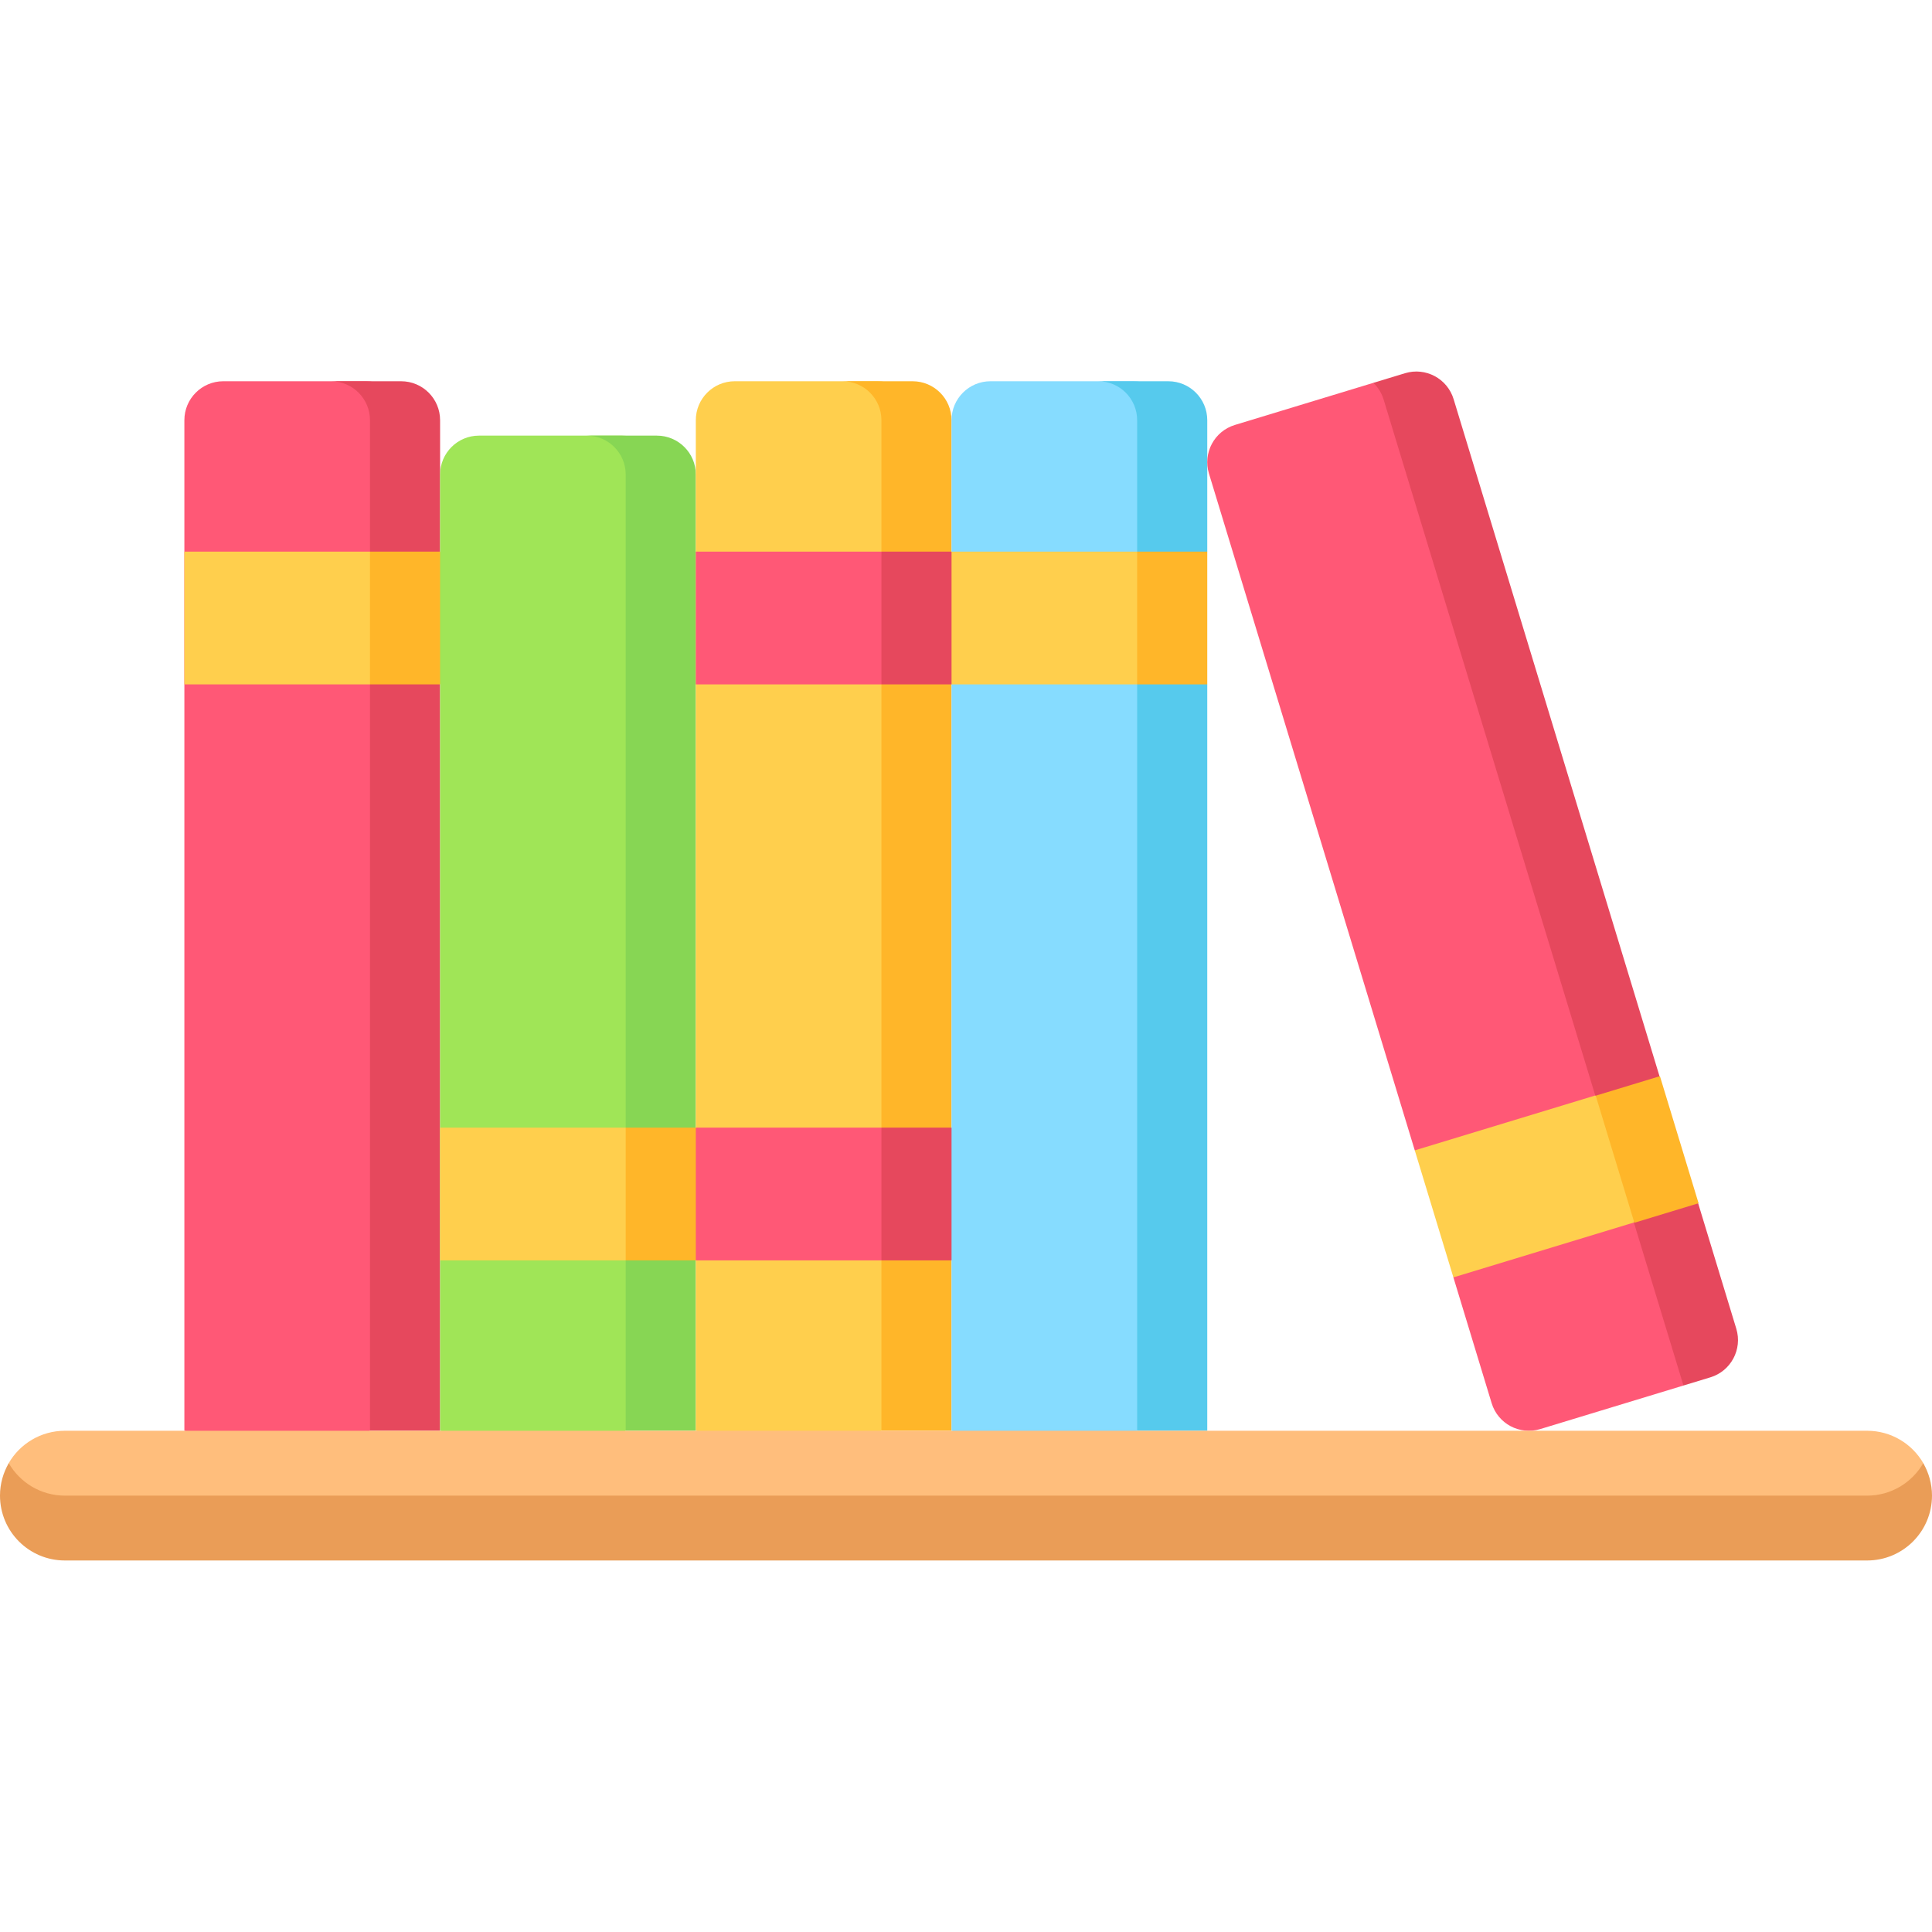 <svg id="Layer_1" enable-background="new 0 0 512 512" height="512" viewBox="0 0 512 512" width="512" xmlns="http://www.w3.org/2000/svg"><g><g><path d="m107.339 369.877-9.29 9.29-15.304 9.29-33.885-9.29v-267.811c0-5.701 4.622-10.323 10.322-10.323h28.544 9.29c5.701 0 10.323 4.622 10.323 10.323z" fill="#ff5876"/><path d="m106.306 101.034h-18.58c5.701 0 10.323 4.622 10.323 10.323v267.811h18.581v-197.798l-9.29-17.592 9.29-17.592v-34.829c-.001-5.702-4.623-10.323-10.324-10.323z" fill="#e6485d"/><path d="m175.108 369.877-9.29 9.29-15.304 9.29-33.884-9.29v-197.797l-9.29-17.592 9.29-17.592v-20.419c0-5.701 4.621-10.323 10.323-10.323h28.543 9.29c5.701 0 10.323 4.622 10.323 10.323v244.11z" fill="#a0e557"/><path d="m174.076 115.444h-18.581c5.701 0 10.323 4.621 10.323 10.323v253.401h18.581v-45.152l-9.29-17.592 9.29-17.592v-173.066c-.001-5.701-4.622-10.322-10.323-10.322z" fill="#87d654"/><path d="m242.877 369.877-9.29 9.29-15.304 9.29-33.885-9.29v-267.811c0-5.701 4.622-10.323 10.323-10.323h28.544 9.29c5.701 0 10.323 4.622 10.323 10.323v258.521z" fill="#ffcf4d"/><path d="m241.845 101.034h-18.581c5.701 0 10.323 4.622 10.323 10.323v267.811h18.581v-45.152l-9.29-17.592 9.29-17.592v-187.476c-.001-5.701-4.622-10.322-10.323-10.322z" fill="#ffb629"/><path d="m310.646 369.877-9.29 9.29-15.304 9.29-33.885-9.29v-45.152l-9.29-17.592 9.29-17.592v-187.475c0-5.701 4.622-10.323 10.323-10.323h28.543 9.29c5.701 0 10.323 4.622 10.323 10.323z" fill="#86dcff"/><path d="m309.614 101.034h-18.581c5.701 0 10.323 4.622 10.323 10.323v267.811h18.581v-197.798l-9.29-17.592 9.29-17.592v-34.829c0-5.702-4.622-10.323-10.323-10.323z" fill="#56caed"/><path d="m446.133 367.177-37.954 11.542c-5.454 1.659-11.221-1.418-12.879-6.873l-10.133-33.323 5.017-20.516-15.254-13.147-54.544-179.365c-1.659-5.454 1.418-11.221 6.873-12.879l36.702-11.161s14.424 1.936 16.083 7.391l71.594 241.841c1.657 5.455-5.505 16.49-5.505 16.49z" fill="#ff5876"/><path d="m366.686 105.921 79.446 261.256 7.132-2.169c5.454-1.659 8.531-7.425 6.873-12.879l-10.133-33.323-12.172-14.734 1.935-18.928-54.544-179.364c-1.659-5.454-7.425-8.532-12.88-6.873l-8.384 2.549c1.234 1.194 2.192 2.706 2.727 4.465z" fill="#e6485d"/><path d="m494.812 404.253h-477.624c-9.493 0-16.349-13.97-14.884-16.5 2.973-5.133 8.525-8.586 14.884-8.586h477.624c6.359 0 11.911 3.453 14.884 8.586 1.465 2.53-5.391 16.5-14.884 16.5z" fill="#ffbe7c"/><path d="m494.812 396.356h-477.624c-6.358 0-11.897-3.462-14.87-8.594-1.465 2.53-2.318 5.459-2.318 8.594 0 9.493 7.695 17.188 17.188 17.188h477.624c9.493 0 17.188-7.695 17.188-17.188 0-3.135-.853-6.064-2.318-8.594-2.973 5.132-8.512 8.594-14.87 8.594z" fill="#ea9d57"/><path d="m98.048 181.37h-49.188v-35.184h49.188l9.291 17.592z" fill="#ffcf4d"/><path d="m98.048 146.186h18.581v35.184h-18.581z" fill="#ffb629"/><path d="m233.587 181.37h-49.189v-35.184h49.189l9.29 17.592z" fill="#ff5876"/><path d="m233.587 334.015h-49.189l-9.29-17.592 9.29-17.592h49.189l9.29 17.592z" fill="#ff5876"/><path d="m233.587 298.831h18.581v35.184h-18.581z" fill="#e6485d"/><path d="m432.996 323.978-47.83 14.544-10.236-33.662 47.829-14.545 15.073 13.756z" fill="#ffcf4d"/><path d="m427.493 286.968h17.777v35.185h-17.777z" fill="#ffb629" transform="matrix(.957 -.291 .291 .957 -69.733 140.141)"/><path d="m165.817 334.015h-49.188v-35.184h49.188l9.291 17.592z" fill="#ffcf4d"/><path d="m165.817 298.831h18.581v35.184h-18.581z" fill="#ffb629"/><path d="m301.356 181.37h-49.189l-9.29-17.592 9.29-17.592h49.189l9.29 17.592z" fill="#ffcf4d"/><path d="m301.356 146.186h18.581v35.184h-18.581z" fill="#ffb629"/><path d="m233.587 146.186h18.581v35.184h-18.581z" fill="#e6485d"/></g></g></svg>